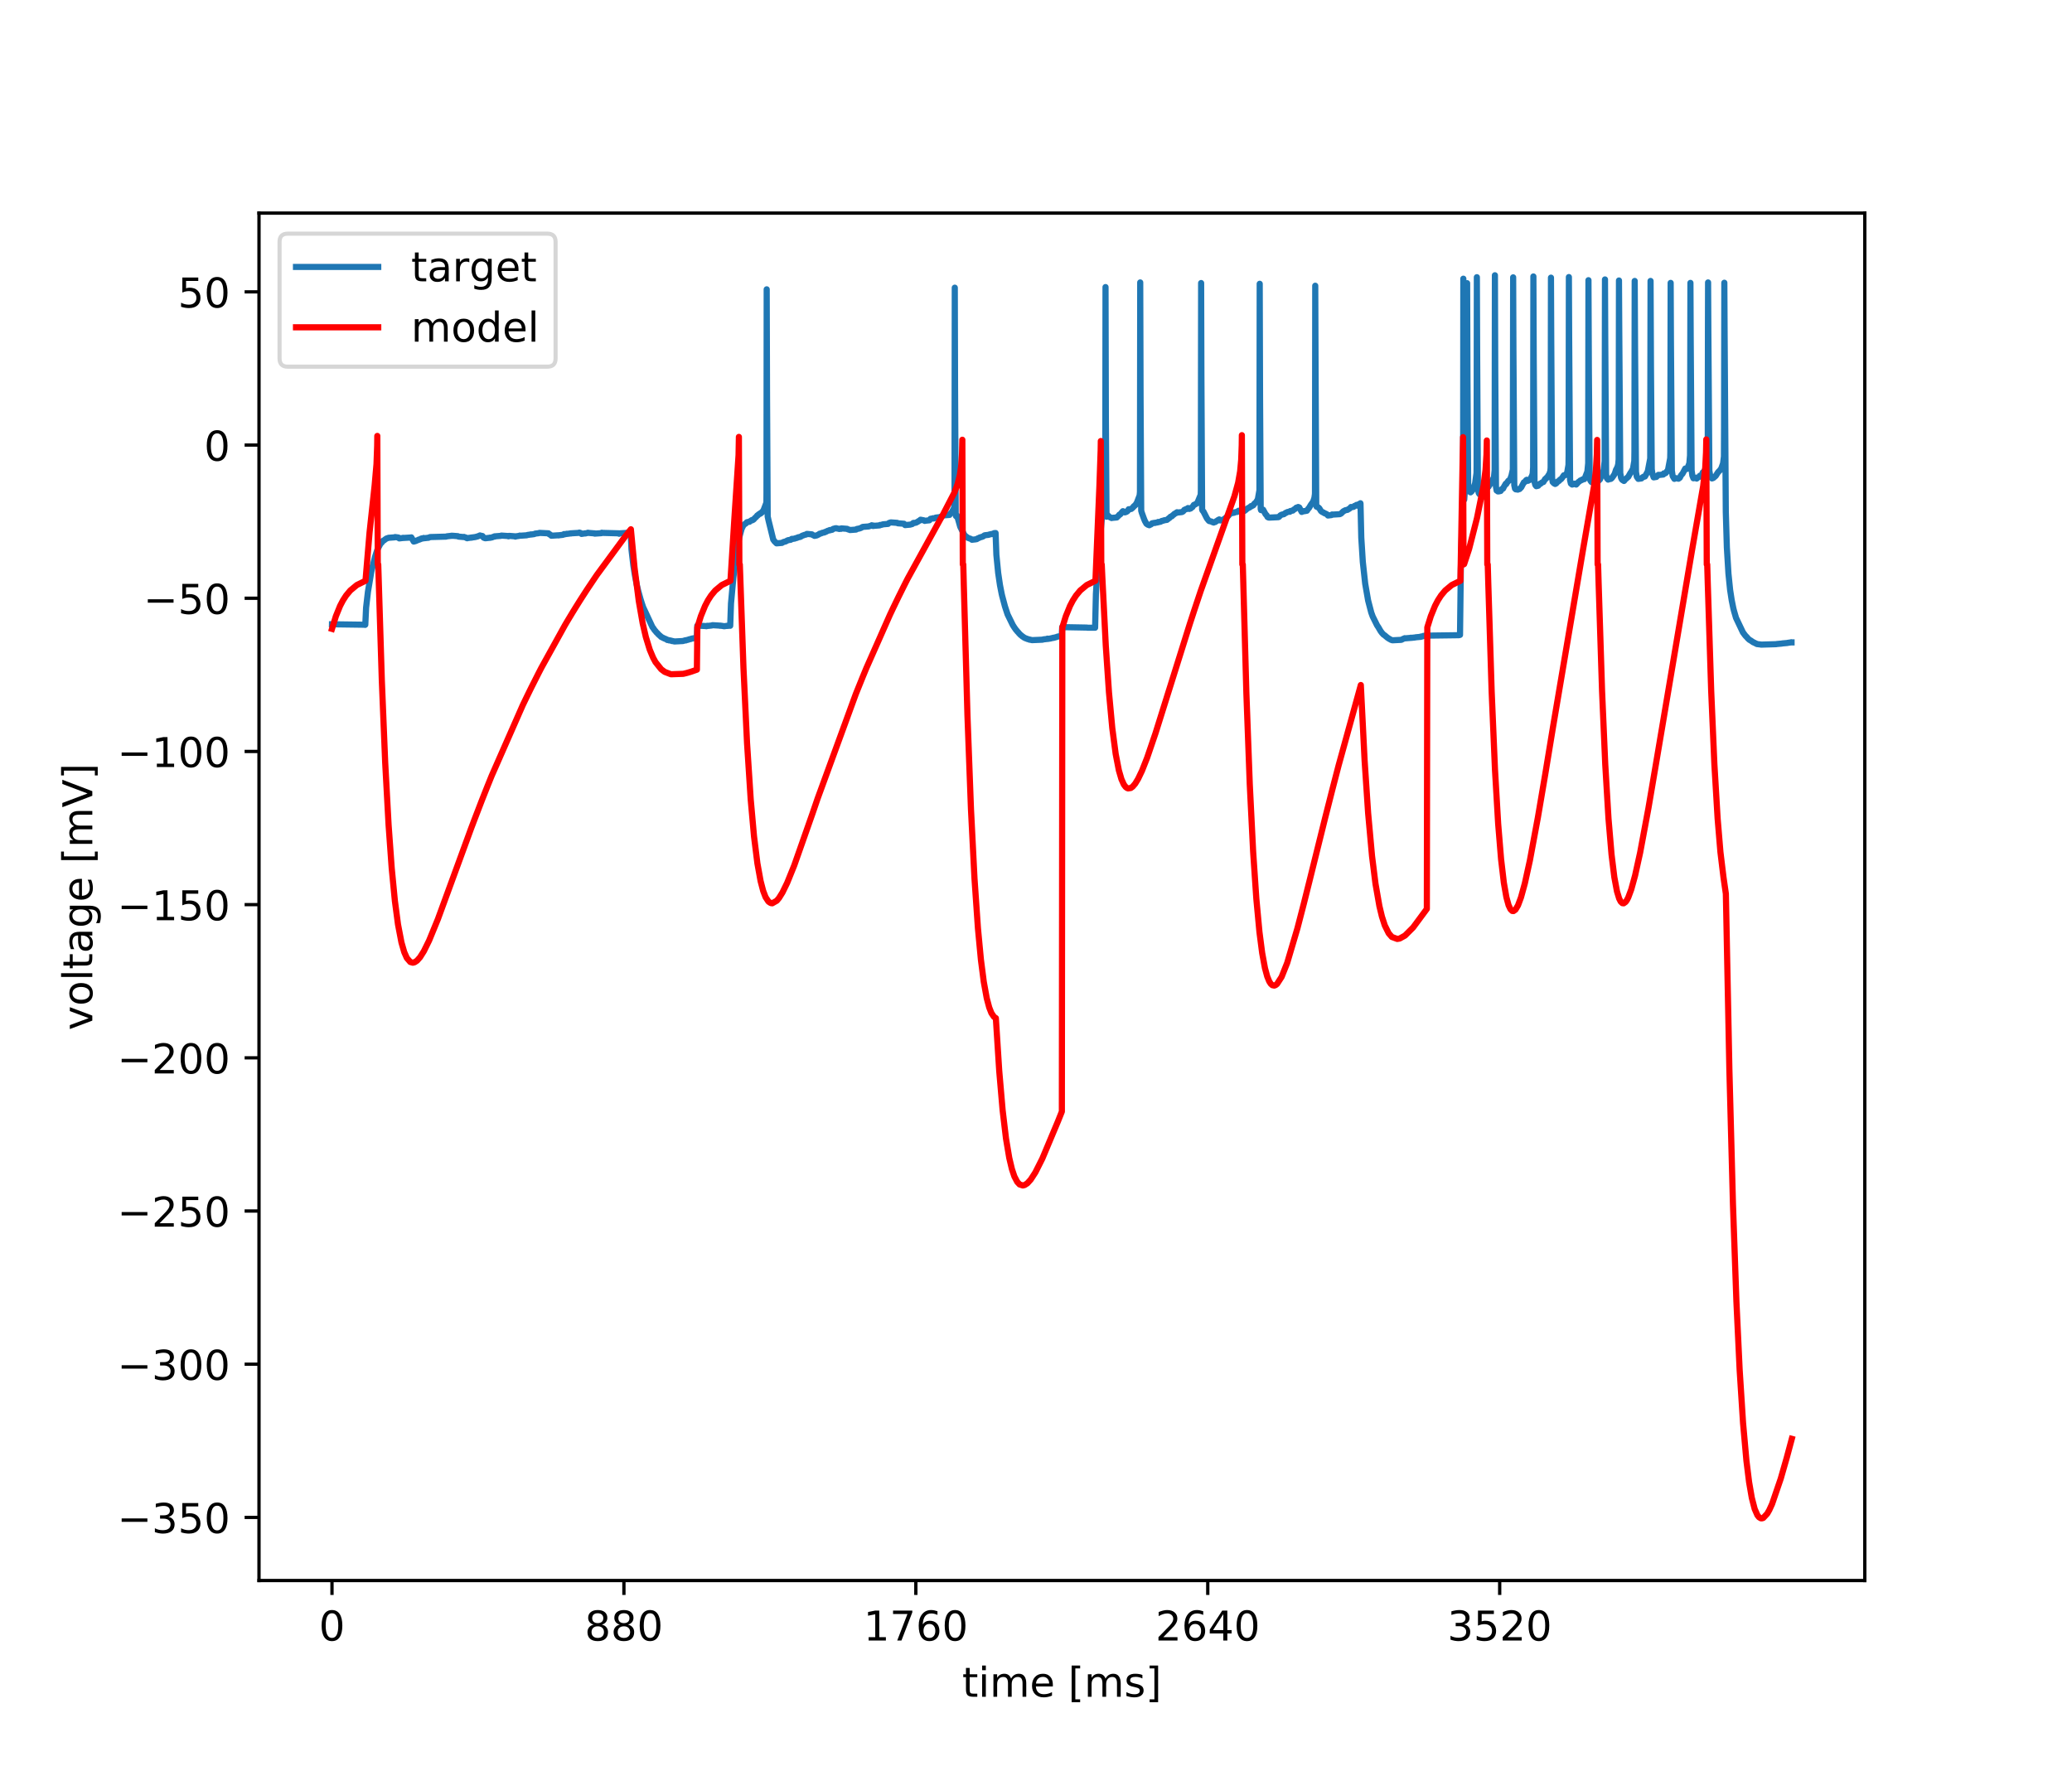 <?xml version="1.0" encoding="utf-8" standalone="no"?>
<!DOCTYPE svg PUBLIC "-//W3C//DTD SVG 1.1//EN"
  "http://www.w3.org/Graphics/SVG/1.1/DTD/svg11.dtd">
<!-- Created with matplotlib (https://matplotlib.org/) -->
<svg height="432pt" version="1.1" viewBox="0 0 504 432" width="504pt" xmlns="http://www.w3.org/2000/svg" xmlns:xlink="http://www.w3.org/1999/xlink">
 <defs>
  <style type="text/css">
*{stroke-linecap:butt;stroke-linejoin:round;}
  </style>
 </defs>
 <g id="figure_1">
  <g id="patch_1">
   <path d="M 0 432 
L 504 432 
L 504 0 
L 0 0 
z
" style="fill:#ffffff;"/>
  </g>
  <g id="axes_1">
   <g id="patch_2">
    <path d="M 63 384.48 
L 453.6 384.48 
L 453.6 51.84 
L 63 51.84 
z
" style="fill:#ffffff;"/>
   </g>
   <g id="matplotlib.axis_1">
    <g id="xtick_1">
     <g id="line2d_1">
      <defs>
       <path d="M 0 0 
L 0 3.5 
" id="m16ebc36a19" style="stroke:#000000;stroke-width:0.8;"/>
      </defs>
      <g>
       <use style="stroke:#000000;stroke-width:0.8;" x="80.755" xlink:href="#m16ebc36a19" y="384.48"/>
      </g>
     </g>
     <g id="text_1">
      <!-- 0 -->
      <defs>
       <path d="M 31.781 66.406 
Q 24.172 66.406 20.328 58.906 
Q 16.5 51.422 16.5 36.375 
Q 16.5 21.391 20.328 13.891 
Q 24.172 6.391 31.781 6.391 
Q 39.453 6.391 43.281 13.891 
Q 47.125 21.391 47.125 36.375 
Q 47.125 51.422 43.281 58.906 
Q 39.453 66.406 31.781 66.406 
z
M 31.781 74.219 
Q 44.047 74.219 50.516 64.516 
Q 56.984 54.828 56.984 36.375 
Q 56.984 17.969 50.516 8.266 
Q 44.047 -1.422 31.781 -1.422 
Q 19.531 -1.422 13.062 8.266 
Q 6.594 17.969 6.594 36.375 
Q 6.594 54.828 13.062 64.516 
Q 19.531 74.219 31.781 74.219 
z
" id="DejaVuSans-48"/>
      </defs>
      <g transform="translate(77.573 399.078)scale(0.1 -0.1)">
       <use xlink:href="#DejaVuSans-48"/>
      </g>
     </g>
    </g>
    <g id="xtick_2">
     <g id="line2d_2">
      <g>
       <use style="stroke:#000000;stroke-width:0.8;" x="151.763" xlink:href="#m16ebc36a19" y="384.48"/>
      </g>
     </g>
     <g id="text_2">
      <!-- 880 -->
      <defs>
       <path d="M 31.781 34.625 
Q 24.75 34.625 20.719 30.859 
Q 16.703 27.094 16.703 20.516 
Q 16.703 13.922 20.719 10.156 
Q 24.75 6.391 31.781 6.391 
Q 38.812 6.391 42.859 10.172 
Q 46.922 13.969 46.922 20.516 
Q 46.922 27.094 42.891 30.859 
Q 38.875 34.625 31.781 34.625 
z
M 21.922 38.812 
Q 15.578 40.375 12.031 44.719 
Q 8.5 49.078 8.5 55.328 
Q 8.5 64.062 14.719 69.141 
Q 20.953 74.219 31.781 74.219 
Q 42.672 74.219 48.875 69.141 
Q 55.078 64.062 55.078 55.328 
Q 55.078 49.078 51.531 44.719 
Q 48 40.375 41.703 38.812 
Q 48.828 37.156 52.797 32.312 
Q 56.781 27.484 56.781 20.516 
Q 56.781 9.906 50.312 4.234 
Q 43.844 -1.422 31.781 -1.422 
Q 19.734 -1.422 13.25 4.234 
Q 6.781 9.906 6.781 20.516 
Q 6.781 27.484 10.781 32.312 
Q 14.797 37.156 21.922 38.812 
z
M 18.312 54.391 
Q 18.312 48.734 21.844 45.562 
Q 25.391 42.391 31.781 42.391 
Q 38.141 42.391 41.719 45.562 
Q 45.312 48.734 45.312 54.391 
Q 45.312 60.062 41.719 63.234 
Q 38.141 66.406 31.781 66.406 
Q 25.391 66.406 21.844 63.234 
Q 18.312 60.062 18.312 54.391 
z
" id="DejaVuSans-56"/>
      </defs>
      <g transform="translate(142.219 399.078)scale(0.1 -0.1)">
       <use xlink:href="#DejaVuSans-56"/>
       <use x="63.623" xlink:href="#DejaVuSans-56"/>
       <use x="127.246" xlink:href="#DejaVuSans-48"/>
      </g>
     </g>
    </g>
    <g id="xtick_3">
     <g id="line2d_3">
      <g>
       <use style="stroke:#000000;stroke-width:0.8;" x="222.772" xlink:href="#m16ebc36a19" y="384.48"/>
      </g>
     </g>
     <g id="text_3">
      <!-- 1760 -->
      <defs>
       <path d="M 12.406 8.297 
L 28.516 8.297 
L 28.516 63.922 
L 10.984 60.406 
L 10.984 69.391 
L 28.422 72.906 
L 38.281 72.906 
L 38.281 8.297 
L 54.391 8.297 
L 54.391 0 
L 12.406 0 
z
" id="DejaVuSans-49"/>
       <path d="M 8.203 72.906 
L 55.078 72.906 
L 55.078 68.703 
L 28.609 0 
L 18.312 0 
L 43.219 64.594 
L 8.203 64.594 
z
" id="DejaVuSans-55"/>
       <path d="M 33.016 40.375 
Q 26.375 40.375 22.484 35.828 
Q 18.609 31.297 18.609 23.391 
Q 18.609 15.531 22.484 10.953 
Q 26.375 6.391 33.016 6.391 
Q 39.656 6.391 43.531 10.953 
Q 47.406 15.531 47.406 23.391 
Q 47.406 31.297 43.531 35.828 
Q 39.656 40.375 33.016 40.375 
z
M 52.594 71.297 
L 52.594 62.312 
Q 48.875 64.062 45.094 64.984 
Q 41.312 65.922 37.594 65.922 
Q 27.828 65.922 22.672 59.328 
Q 17.531 52.734 16.797 39.406 
Q 19.672 43.656 24.016 45.922 
Q 28.375 48.188 33.594 48.188 
Q 44.578 48.188 50.953 41.516 
Q 57.328 34.859 57.328 23.391 
Q 57.328 12.156 50.688 5.359 
Q 44.047 -1.422 33.016 -1.422 
Q 20.359 -1.422 13.672 8.266 
Q 6.984 17.969 6.984 36.375 
Q 6.984 53.656 15.188 63.938 
Q 23.391 74.219 37.203 74.219 
Q 40.922 74.219 44.703 73.484 
Q 48.484 72.75 52.594 71.297 
z
" id="DejaVuSans-54"/>
      </defs>
      <g transform="translate(210.047 399.078)scale(0.1 -0.1)">
       <use xlink:href="#DejaVuSans-49"/>
       <use x="63.623" xlink:href="#DejaVuSans-55"/>
       <use x="127.246" xlink:href="#DejaVuSans-54"/>
       <use x="190.869" xlink:href="#DejaVuSans-48"/>
      </g>
     </g>
    </g>
    <g id="xtick_4">
     <g id="line2d_4">
      <g>
       <use style="stroke:#000000;stroke-width:0.8;" x="293.78" xlink:href="#m16ebc36a19" y="384.48"/>
      </g>
     </g>
     <g id="text_4">
      <!-- 2640 -->
      <defs>
       <path d="M 19.188 8.297 
L 53.609 8.297 
L 53.609 0 
L 7.328 0 
L 7.328 8.297 
Q 12.938 14.109 22.625 23.891 
Q 32.328 33.688 34.812 36.531 
Q 39.547 41.844 41.422 45.531 
Q 43.312 49.219 43.312 52.781 
Q 43.312 58.594 39.234 62.25 
Q 35.156 65.922 28.609 65.922 
Q 23.969 65.922 18.812 64.312 
Q 13.672 62.703 7.812 59.422 
L 7.812 69.391 
Q 13.766 71.781 18.938 73 
Q 24.125 74.219 28.422 74.219 
Q 39.75 74.219 46.484 68.547 
Q 53.219 62.891 53.219 53.422 
Q 53.219 48.922 51.531 44.891 
Q 49.859 40.875 45.406 35.406 
Q 44.188 33.984 37.641 27.219 
Q 31.109 20.453 19.188 8.297 
z
" id="DejaVuSans-50"/>
       <path d="M 37.797 64.312 
L 12.891 25.391 
L 37.797 25.391 
z
M 35.203 72.906 
L 47.609 72.906 
L 47.609 25.391 
L 58.016 25.391 
L 58.016 17.188 
L 47.609 17.188 
L 47.609 0 
L 37.797 0 
L 37.797 17.188 
L 4.891 17.188 
L 4.891 26.703 
z
" id="DejaVuSans-52"/>
      </defs>
      <g transform="translate(281.055 399.078)scale(0.1 -0.1)">
       <use xlink:href="#DejaVuSans-50"/>
       <use x="63.623" xlink:href="#DejaVuSans-54"/>
       <use x="127.246" xlink:href="#DejaVuSans-52"/>
       <use x="190.869" xlink:href="#DejaVuSans-48"/>
      </g>
     </g>
    </g>
    <g id="xtick_5">
     <g id="line2d_5">
      <g>
       <use style="stroke:#000000;stroke-width:0.8;" x="364.789" xlink:href="#m16ebc36a19" y="384.48"/>
      </g>
     </g>
     <g id="text_5">
      <!-- 3520 -->
      <defs>
       <path d="M 40.578 39.312 
Q 47.656 37.797 51.625 33 
Q 55.609 28.219 55.609 21.188 
Q 55.609 10.406 48.188 4.484 
Q 40.766 -1.422 27.094 -1.422 
Q 22.516 -1.422 17.656 -0.516 
Q 12.797 0.391 7.625 2.203 
L 7.625 11.719 
Q 11.719 9.328 16.594 8.109 
Q 21.484 6.891 26.812 6.891 
Q 36.078 6.891 40.938 10.547 
Q 45.797 14.203 45.797 21.188 
Q 45.797 27.641 41.281 31.266 
Q 36.766 34.906 28.719 34.906 
L 20.219 34.906 
L 20.219 43.016 
L 29.109 43.016 
Q 36.375 43.016 40.234 45.922 
Q 44.094 48.828 44.094 54.297 
Q 44.094 59.906 40.109 62.906 
Q 36.141 65.922 28.719 65.922 
Q 24.656 65.922 20.016 65.031 
Q 15.375 64.156 9.812 62.312 
L 9.812 71.094 
Q 15.438 72.656 20.344 73.438 
Q 25.25 74.219 29.594 74.219 
Q 40.828 74.219 47.359 69.109 
Q 53.906 64.016 53.906 55.328 
Q 53.906 49.266 50.438 45.094 
Q 46.969 40.922 40.578 39.312 
z
" id="DejaVuSans-51"/>
       <path d="M 10.797 72.906 
L 49.516 72.906 
L 49.516 64.594 
L 19.828 64.594 
L 19.828 46.734 
Q 21.969 47.469 24.109 47.828 
Q 26.266 48.188 28.422 48.188 
Q 40.625 48.188 47.75 41.5 
Q 54.891 34.812 54.891 23.391 
Q 54.891 11.625 47.562 5.094 
Q 40.234 -1.422 26.906 -1.422 
Q 22.312 -1.422 17.547 -0.641 
Q 12.797 0.141 7.719 1.703 
L 7.719 11.625 
Q 12.109 9.234 16.797 8.062 
Q 21.484 6.891 26.703 6.891 
Q 35.156 6.891 40.078 11.328 
Q 45.016 15.766 45.016 23.391 
Q 45.016 31 40.078 35.438 
Q 35.156 39.891 26.703 39.891 
Q 22.75 39.891 18.812 39.016 
Q 14.891 38.141 10.797 36.281 
z
" id="DejaVuSans-53"/>
      </defs>
      <g transform="translate(352.064 399.078)scale(0.1 -0.1)">
       <use xlink:href="#DejaVuSans-51"/>
       <use x="63.623" xlink:href="#DejaVuSans-53"/>
       <use x="127.246" xlink:href="#DejaVuSans-50"/>
       <use x="190.869" xlink:href="#DejaVuSans-48"/>
      </g>
     </g>
    </g>
    <g id="text_6">
     <!-- time [ms] -->
     <defs>
      <path d="M 18.312 70.219 
L 18.312 54.688 
L 36.812 54.688 
L 36.812 47.703 
L 18.312 47.703 
L 18.312 18.016 
Q 18.312 11.328 20.141 9.422 
Q 21.969 7.516 27.594 7.516 
L 36.812 7.516 
L 36.812 0 
L 27.594 0 
Q 17.188 0 13.234 3.875 
Q 9.281 7.766 9.281 18.016 
L 9.281 47.703 
L 2.688 47.703 
L 2.688 54.688 
L 9.281 54.688 
L 9.281 70.219 
z
" id="DejaVuSans-116"/>
      <path d="M 9.422 54.688 
L 18.406 54.688 
L 18.406 0 
L 9.422 0 
z
M 9.422 75.984 
L 18.406 75.984 
L 18.406 64.594 
L 9.422 64.594 
z
" id="DejaVuSans-105"/>
      <path d="M 52 44.188 
Q 55.375 50.25 60.062 53.125 
Q 64.75 56 71.094 56 
Q 79.641 56 84.281 50.016 
Q 88.922 44.047 88.922 33.016 
L 88.922 0 
L 79.891 0 
L 79.891 32.719 
Q 79.891 40.578 77.094 44.375 
Q 74.312 48.188 68.609 48.188 
Q 61.625 48.188 57.562 43.547 
Q 53.516 38.922 53.516 30.906 
L 53.516 0 
L 44.484 0 
L 44.484 32.719 
Q 44.484 40.625 41.703 44.406 
Q 38.922 48.188 33.109 48.188 
Q 26.219 48.188 22.156 43.531 
Q 18.109 38.875 18.109 30.906 
L 18.109 0 
L 9.078 0 
L 9.078 54.688 
L 18.109 54.688 
L 18.109 46.188 
Q 21.188 51.219 25.484 53.609 
Q 29.781 56 35.688 56 
Q 41.656 56 45.828 52.969 
Q 50 49.953 52 44.188 
z
" id="DejaVuSans-109"/>
      <path d="M 56.203 29.594 
L 56.203 25.203 
L 14.891 25.203 
Q 15.484 15.922 20.484 11.062 
Q 25.484 6.203 34.422 6.203 
Q 39.594 6.203 44.453 7.469 
Q 49.312 8.734 54.109 11.281 
L 54.109 2.781 
Q 49.266 0.734 44.188 -0.344 
Q 39.109 -1.422 33.891 -1.422 
Q 20.797 -1.422 13.156 6.188 
Q 5.516 13.812 5.516 26.812 
Q 5.516 40.234 12.766 48.109 
Q 20.016 56 32.328 56 
Q 43.359 56 49.781 48.891 
Q 56.203 41.797 56.203 29.594 
z
M 47.219 32.234 
Q 47.125 39.594 43.094 43.984 
Q 39.062 48.391 32.422 48.391 
Q 24.906 48.391 20.391 44.141 
Q 15.875 39.891 15.188 32.172 
z
" id="DejaVuSans-101"/>
      <path id="DejaVuSans-32"/>
      <path d="M 8.594 75.984 
L 29.297 75.984 
L 29.297 69 
L 17.578 69 
L 17.578 -6.203 
L 29.297 -6.203 
L 29.297 -13.188 
L 8.594 -13.188 
z
" id="DejaVuSans-91"/>
      <path d="M 44.281 53.078 
L 44.281 44.578 
Q 40.484 46.531 36.375 47.5 
Q 32.281 48.484 27.875 48.484 
Q 21.188 48.484 17.844 46.438 
Q 14.5 44.391 14.5 40.281 
Q 14.5 37.156 16.891 35.375 
Q 19.281 33.594 26.516 31.984 
L 29.594 31.297 
Q 39.156 29.25 43.188 25.516 
Q 47.219 21.781 47.219 15.094 
Q 47.219 7.469 41.188 3.016 
Q 35.156 -1.422 24.609 -1.422 
Q 20.219 -1.422 15.453 -0.562 
Q 10.688 0.297 5.422 2 
L 5.422 11.281 
Q 10.406 8.688 15.234 7.391 
Q 20.062 6.109 24.812 6.109 
Q 31.156 6.109 34.562 8.281 
Q 37.984 10.453 37.984 14.406 
Q 37.984 18.062 35.516 20.016 
Q 33.062 21.969 24.703 23.781 
L 21.578 24.516 
Q 13.234 26.266 9.516 29.906 
Q 5.812 33.547 5.812 39.891 
Q 5.812 47.609 11.281 51.797 
Q 16.75 56 26.812 56 
Q 31.781 56 36.172 55.266 
Q 40.578 54.547 44.281 53.078 
z
" id="DejaVuSans-115"/>
      <path d="M 30.422 75.984 
L 30.422 -13.188 
L 9.719 -13.188 
L 9.719 -6.203 
L 21.391 -6.203 
L 21.391 69 
L 9.719 69 
L 9.719 75.984 
z
" id="DejaVuSans-93"/>
     </defs>
     <g transform="translate(234.038 412.757)scale(0.1 -0.1)">
      <use xlink:href="#DejaVuSans-116"/>
      <use x="39.209" xlink:href="#DejaVuSans-105"/>
      <use x="66.992" xlink:href="#DejaVuSans-109"/>
      <use x="164.404" xlink:href="#DejaVuSans-101"/>
      <use x="225.928" xlink:href="#DejaVuSans-32"/>
      <use x="257.715" xlink:href="#DejaVuSans-91"/>
      <use x="296.729" xlink:href="#DejaVuSans-109"/>
      <use x="394.141" xlink:href="#DejaVuSans-115"/>
      <use x="446.24" xlink:href="#DejaVuSans-93"/>
     </g>
    </g>
   </g>
   <g id="matplotlib.axis_2">
    <g id="ytick_1">
     <g id="line2d_6">
      <defs>
       <path d="M 0 0 
L -3.5 0 
" id="m747e7d8a6e" style="stroke:#000000;stroke-width:0.8;"/>
      </defs>
      <g>
       <use style="stroke:#000000;stroke-width:0.8;" x="63" xlink:href="#m747e7d8a6e" y="369.122"/>
      </g>
     </g>
     <g id="text_7">
      <!-- −350 -->
      <defs>
       <path d="M 10.594 35.5 
L 73.188 35.5 
L 73.188 27.203 
L 10.594 27.203 
z
" id="DejaVuSans-8722"/>
      </defs>
      <g transform="translate(28.533 372.921)scale(0.1 -0.1)">
       <use xlink:href="#DejaVuSans-8722"/>
       <use x="83.789" xlink:href="#DejaVuSans-51"/>
       <use x="147.412" xlink:href="#DejaVuSans-53"/>
       <use x="211.035" xlink:href="#DejaVuSans-48"/>
      </g>
     </g>
    </g>
    <g id="ytick_2">
     <g id="line2d_7">
      <g>
       <use style="stroke:#000000;stroke-width:0.8;" x="63" xlink:href="#m747e7d8a6e" y="331.856"/>
      </g>
     </g>
     <g id="text_8">
      <!-- −300 -->
      <g transform="translate(28.533 335.655)scale(0.1 -0.1)">
       <use xlink:href="#DejaVuSans-8722"/>
       <use x="83.789" xlink:href="#DejaVuSans-51"/>
       <use x="147.412" xlink:href="#DejaVuSans-48"/>
       <use x="211.035" xlink:href="#DejaVuSans-48"/>
      </g>
     </g>
    </g>
    <g id="ytick_3">
     <g id="line2d_8">
      <g>
       <use style="stroke:#000000;stroke-width:0.8;" x="63" xlink:href="#m747e7d8a6e" y="294.591"/>
      </g>
     </g>
     <g id="text_9">
      <!-- −250 -->
      <g transform="translate(28.533 298.39)scale(0.1 -0.1)">
       <use xlink:href="#DejaVuSans-8722"/>
       <use x="83.789" xlink:href="#DejaVuSans-50"/>
       <use x="147.412" xlink:href="#DejaVuSans-53"/>
       <use x="211.035" xlink:href="#DejaVuSans-48"/>
      </g>
     </g>
    </g>
    <g id="ytick_4">
     <g id="line2d_9">
      <g>
       <use style="stroke:#000000;stroke-width:0.8;" x="63" xlink:href="#m747e7d8a6e" y="257.326"/>
      </g>
     </g>
     <g id="text_10">
      <!-- −200 -->
      <g transform="translate(28.533 261.125)scale(0.1 -0.1)">
       <use xlink:href="#DejaVuSans-8722"/>
       <use x="83.789" xlink:href="#DejaVuSans-50"/>
       <use x="147.412" xlink:href="#DejaVuSans-48"/>
       <use x="211.035" xlink:href="#DejaVuSans-48"/>
      </g>
     </g>
    </g>
    <g id="ytick_5">
     <g id="line2d_10">
      <g>
       <use style="stroke:#000000;stroke-width:0.8;" x="63" xlink:href="#m747e7d8a6e" y="220.06"/>
      </g>
     </g>
     <g id="text_11">
      <!-- −150 -->
      <g transform="translate(28.533 223.86)scale(0.1 -0.1)">
       <use xlink:href="#DejaVuSans-8722"/>
       <use x="83.789" xlink:href="#DejaVuSans-49"/>
       <use x="147.412" xlink:href="#DejaVuSans-53"/>
       <use x="211.035" xlink:href="#DejaVuSans-48"/>
      </g>
     </g>
    </g>
    <g id="ytick_6">
     <g id="line2d_11">
      <g>
       <use style="stroke:#000000;stroke-width:0.8;" x="63" xlink:href="#m747e7d8a6e" y="182.795"/>
      </g>
     </g>
     <g id="text_12">
      <!-- −100 -->
      <g transform="translate(28.533 186.594)scale(0.1 -0.1)">
       <use xlink:href="#DejaVuSans-8722"/>
       <use x="83.789" xlink:href="#DejaVuSans-49"/>
       <use x="147.412" xlink:href="#DejaVuSans-48"/>
       <use x="211.035" xlink:href="#DejaVuSans-48"/>
      </g>
     </g>
    </g>
    <g id="ytick_7">
     <g id="line2d_12">
      <g>
       <use style="stroke:#000000;stroke-width:0.8;" x="63" xlink:href="#m747e7d8a6e" y="145.53"/>
      </g>
     </g>
     <g id="text_13">
      <!-- −50 -->
      <g transform="translate(34.895 149.329)scale(0.1 -0.1)">
       <use xlink:href="#DejaVuSans-8722"/>
       <use x="83.789" xlink:href="#DejaVuSans-53"/>
       <use x="147.412" xlink:href="#DejaVuSans-48"/>
      </g>
     </g>
    </g>
    <g id="ytick_8">
     <g id="line2d_13">
      <g>
       <use style="stroke:#000000;stroke-width:0.8;" x="63" xlink:href="#m747e7d8a6e" y="108.265"/>
      </g>
     </g>
     <g id="text_14">
      <!-- 0 -->
      <g transform="translate(49.638 112.064)scale(0.1 -0.1)">
       <use xlink:href="#DejaVuSans-48"/>
      </g>
     </g>
    </g>
    <g id="ytick_9">
     <g id="line2d_14">
      <g>
       <use style="stroke:#000000;stroke-width:0.8;" x="63" xlink:href="#m747e7d8a6e" y="70.999"/>
      </g>
     </g>
     <g id="text_15">
      <!-- 50 -->
      <g transform="translate(43.275 74.799)scale(0.1 -0.1)">
       <use xlink:href="#DejaVuSans-53"/>
       <use x="63.623" xlink:href="#DejaVuSans-48"/>
      </g>
     </g>
    </g>
    <g id="text_16">
     <!-- voltage [mV] -->
     <defs>
      <path d="M 2.984 54.688 
L 12.5 54.688 
L 29.594 8.797 
L 46.688 54.688 
L 56.203 54.688 
L 35.688 0 
L 23.484 0 
z
" id="DejaVuSans-118"/>
      <path d="M 30.609 48.391 
Q 23.391 48.391 19.188 42.75 
Q 14.984 37.109 14.984 27.297 
Q 14.984 17.484 19.156 11.844 
Q 23.344 6.203 30.609 6.203 
Q 37.797 6.203 41.984 11.859 
Q 46.188 17.531 46.188 27.297 
Q 46.188 37.016 41.984 42.703 
Q 37.797 48.391 30.609 48.391 
z
M 30.609 56 
Q 42.328 56 49.016 48.375 
Q 55.719 40.766 55.719 27.297 
Q 55.719 13.875 49.016 6.219 
Q 42.328 -1.422 30.609 -1.422 
Q 18.844 -1.422 12.172 6.219 
Q 5.516 13.875 5.516 27.297 
Q 5.516 40.766 12.172 48.375 
Q 18.844 56 30.609 56 
z
" id="DejaVuSans-111"/>
      <path d="M 9.422 75.984 
L 18.406 75.984 
L 18.406 0 
L 9.422 0 
z
" id="DejaVuSans-108"/>
      <path d="M 34.281 27.484 
Q 23.391 27.484 19.188 25 
Q 14.984 22.516 14.984 16.5 
Q 14.984 11.719 18.141 8.906 
Q 21.297 6.109 26.703 6.109 
Q 34.188 6.109 38.703 11.406 
Q 43.219 16.703 43.219 25.484 
L 43.219 27.484 
z
M 52.203 31.203 
L 52.203 0 
L 43.219 0 
L 43.219 8.297 
Q 40.141 3.328 35.547 0.953 
Q 30.953 -1.422 24.312 -1.422 
Q 15.922 -1.422 10.953 3.297 
Q 6 8.016 6 15.922 
Q 6 25.141 12.172 29.828 
Q 18.359 34.516 30.609 34.516 
L 43.219 34.516 
L 43.219 35.406 
Q 43.219 41.609 39.141 45 
Q 35.062 48.391 27.688 48.391 
Q 23 48.391 18.547 47.266 
Q 14.109 46.141 10.016 43.891 
L 10.016 52.203 
Q 14.938 54.109 19.578 55.047 
Q 24.219 56 28.609 56 
Q 40.484 56 46.344 49.844 
Q 52.203 43.703 52.203 31.203 
z
" id="DejaVuSans-97"/>
      <path d="M 45.406 27.984 
Q 45.406 37.75 41.375 43.109 
Q 37.359 48.484 30.078 48.484 
Q 22.859 48.484 18.828 43.109 
Q 14.797 37.75 14.797 27.984 
Q 14.797 18.266 18.828 12.891 
Q 22.859 7.516 30.078 7.516 
Q 37.359 7.516 41.375 12.891 
Q 45.406 18.266 45.406 27.984 
z
M 54.391 6.781 
Q 54.391 -7.172 48.188 -13.984 
Q 42 -20.797 29.203 -20.797 
Q 24.469 -20.797 20.266 -20.094 
Q 16.062 -19.391 12.109 -17.922 
L 12.109 -9.188 
Q 16.062 -11.328 19.922 -12.344 
Q 23.781 -13.375 27.781 -13.375 
Q 36.625 -13.375 41.016 -8.766 
Q 45.406 -4.156 45.406 5.172 
L 45.406 9.625 
Q 42.625 4.781 38.281 2.391 
Q 33.938 0 27.875 0 
Q 17.828 0 11.672 7.656 
Q 5.516 15.328 5.516 27.984 
Q 5.516 40.672 11.672 48.328 
Q 17.828 56 27.875 56 
Q 33.938 56 38.281 53.609 
Q 42.625 51.219 45.406 46.391 
L 45.406 54.688 
L 54.391 54.688 
z
" id="DejaVuSans-103"/>
      <path d="M 28.609 0 
L 0.781 72.906 
L 11.078 72.906 
L 34.188 11.531 
L 57.328 72.906 
L 67.578 72.906 
L 39.797 0 
z
" id="DejaVuSans-86"/>
     </defs>
     <g transform="translate(22.453 250.624)rotate(-90)scale(0.1 -0.1)">
      <use xlink:href="#DejaVuSans-118"/>
      <use x="59.18" xlink:href="#DejaVuSans-111"/>
      <use x="120.361" xlink:href="#DejaVuSans-108"/>
      <use x="148.145" xlink:href="#DejaVuSans-116"/>
      <use x="187.354" xlink:href="#DejaVuSans-97"/>
      <use x="248.633" xlink:href="#DejaVuSans-103"/>
      <use x="312.109" xlink:href="#DejaVuSans-101"/>
      <use x="373.633" xlink:href="#DejaVuSans-32"/>
      <use x="405.42" xlink:href="#DejaVuSans-91"/>
      <use x="444.434" xlink:href="#DejaVuSans-109"/>
      <use x="541.846" xlink:href="#DejaVuSans-86"/>
      <use x="610.254" xlink:href="#DejaVuSans-93"/>
     </g>
    </g>
   </g>
   <g id="line2d_15">
    <path clip-path="url(#pab11fa2c25)" d="M 80.755 151.862 
L 88.695 151.971 
L 88.808 152.008 
L 88.856 151.971 
L 89.05 147.823 
L 89.502 143.929 
L 90.357 138.87 
L 91.228 135.449 
L 91.519 134.54 
L 91.842 133.593 
L 92.503 132.356 
L 92.584 132.247 
L 92.794 132.029 
L 92.891 131.919 
L 93.165 131.556 
L 93.423 131.446 
L 93.617 131.264 
L 93.794 131.155 
L 93.972 131.01 
L 94.327 130.9 
L 94.472 130.828 
L 95.957 130.719 
L 96.102 130.646 
L 96.909 130.755 
L 97.119 130.973 
L 98.023 130.864 
L 98.055 130.828 
L 98.135 130.864 
L 99.959 130.755 
L 100.056 130.719 
L 100.072 130.755 
L 100.137 130.864 
L 100.637 131.737 
L 101.04 131.628 
L 101.169 131.592 
L 101.363 131.483 
L 101.492 131.446 
L 101.734 131.337 
L 101.847 131.264 
L 101.863 131.301 
L 102.186 131.192 
L 102.331 131.082 
L 102.348 131.119 
L 102.38 131.046 
L 102.428 131.082 
L 102.59 130.973 
L 102.719 131.01 
L 103.042 130.9 
L 103.058 130.864 
L 103.122 130.937 
L 103.138 130.937 
L 104.091 130.828 
L 104.187 130.791 
L 104.203 130.828 
L 104.446 130.719 
L 104.591 130.646 
L 108.545 130.537 
L 108.69 130.464 
L 109.707 130.355 
L 109.82 130.318 
L 109.916 130.355 
L 109.933 130.318 
L 111.369 130.427 
L 111.53 130.537 
L 112.821 130.646 
L 112.87 130.609 
L 112.934 130.646 
L 113.305 130.755 
L 113.451 130.864 
L 113.564 130.864 
L 113.644 130.937 
L 113.693 130.9 
L 114.532 130.791 
L 114.645 130.755 
L 114.726 130.791 
L 114.758 130.755 
L 115.581 130.646 
L 115.71 130.609 
L 116.162 130.5 
L 116.307 130.427 
L 116.646 130.318 
L 116.743 130.245 
L 116.775 130.282 
L 117.356 130.391 
L 117.647 130.791 
L 117.921 130.9 
L 118.05 130.937 
L 119.051 130.828 
L 119.131 130.791 
L 119.164 130.828 
L 119.712 130.719 
L 119.858 130.646 
L 120.18 130.537 
L 120.31 130.464 
L 120.342 130.537 
L 120.422 130.464 
L 121.81 130.355 
L 121.956 130.282 
L 123.553 130.391 
L 123.682 130.464 
L 123.844 130.355 
L 125.28 130.464 
L 125.361 130.537 
L 125.393 130.5 
L 125.522 130.464 
L 126.297 130.355 
L 126.426 130.282 
L 126.555 130.318 
L 128.153 130.209 
L 128.298 130.136 
L 129.089 130.027 
L 129.137 129.991 
L 129.202 130.027 
L 129.992 129.918 
L 130.154 129.809 
L 131.074 129.7 
L 131.219 129.627 
L 133.414 129.736 
L 133.559 129.918 
L 133.591 129.882 
L 133.64 129.991 
L 133.656 129.954 
L 133.882 130.063 
L 134.108 130.318 
L 135.818 130.209 
L 135.867 130.245 
L 135.931 130.209 
L 136.916 130.1 
L 137.077 129.991 
L 137.093 130.027 
L 137.174 129.954 
L 137.206 129.918 
L 137.239 129.991 
L 137.271 129.991 
L 137.771 129.882 
L 137.836 129.845 
L 137.884 129.882 
L 138.707 129.772 
L 138.836 129.736 
L 138.901 129.772 
L 138.949 129.736 
L 140.773 129.627 
L 140.918 129.554 
L 141.241 129.663 
L 141.451 129.882 
L 142.145 129.772 
L 142.274 129.736 
L 142.387 129.772 
L 142.516 129.736 
L 142.968 129.627 
L 143.016 129.59 
L 143.081 129.627 
L 144.436 129.736 
L 144.565 129.772 
L 144.63 129.736 
L 144.662 129.809 
L 146.276 129.7 
L 146.389 129.59 
L 146.421 129.627 
L 150.537 129.736 
L 150.601 129.845 
L 150.666 129.809 
L 150.811 129.736 
L 152.538 129.627 
L 152.699 129.518 
L 153.409 129.518 
L 153.603 133.666 
L 154.055 137.524 
L 154.426 139.889 
L 154.862 142.146 
L 154.991 142.691 
L 155.265 143.82 
L 155.814 145.785 
L 156.088 146.658 
L 156.427 147.677 
L 158.719 152.59 
L 158.832 152.699 
L 159.154 153.172 
L 159.219 153.281 
L 159.429 153.5 
L 159.509 153.609 
L 159.751 153.9 
L 159.897 154.009 
L 160.139 154.3 
L 160.268 154.41 
L 160.462 154.592 
L 160.607 154.701 
L 160.8 154.919 
L 160.817 154.883 
L 160.865 154.955 
L 160.897 154.955 
L 161.091 155.065 
L 161.236 155.137 
L 161.462 155.247 
L 161.607 155.319 
L 161.898 155.429 
L 162.043 155.501 
L 162.269 155.611 
L 162.317 155.683 
L 162.398 155.647 
L 162.705 155.756 
L 162.786 155.792 
L 162.818 155.756 
L 163.318 155.865 
L 163.431 155.938 
L 163.447 155.902 
L 163.931 156.011 
L 164.06 156.047 
L 166.094 155.938 
L 166.223 155.902 
L 166.594 155.792 
L 166.707 155.756 
L 166.82 155.792 
L 166.965 155.72 
L 167.433 155.611 
L 167.579 155.538 
L 168.079 155.429 
L 168.224 155.356 
L 168.821 155.247 
L 168.95 155.21 
L 169.305 155.101 
L 169.451 155.028 
L 169.499 155.028 
L 169.612 152.19 
L 171.791 152.299 
L 171.823 152.335 
L 171.904 152.299 
L 172.049 152.226 
L 172.178 152.262 
L 173.162 152.153 
L 173.308 152.081 
L 175.115 152.19 
L 175.147 152.226 
L 175.228 152.19 
L 175.954 152.299 
L 176.083 152.335 
L 176.196 152.335 
L 176.939 152.226 
L 177.019 152.262 
L 177.068 152.19 
L 177.617 152.226 
L 177.81 146.804 
L 178.391 140.435 
L 179.15 134.576 
L 179.828 130.719 
L 180.425 128.535 
L 180.505 128.426 
L 180.715 127.989 
L 180.989 127.625 
L 181.102 127.516 
L 181.248 127.443 
L 181.425 127.334 
L 181.667 127.043 
L 182.135 126.934 
L 182.248 126.897 
L 182.297 126.934 
L 182.345 126.861 
L 182.506 126.752 
L 182.652 126.679 
L 182.781 126.57 
L 182.91 126.497 
L 182.975 126.57 
L 183.039 126.533 
L 183.249 126.424 
L 183.443 126.242 
L 183.507 126.133 
L 183.717 125.915 
L 183.894 125.806 
L 184.185 125.405 
L 184.233 125.442 
L 184.298 125.405 
L 184.54 125.114 
L 184.847 125.005 
L 184.927 124.859 
L 184.992 124.932 
L 185.105 124.823 
L 185.25 124.641 
L 185.315 124.677 
L 185.347 124.641 
L 185.67 124.168 
L 185.75 124.059 
L 186.412 122.312 
L 186.428 122.094 
L 186.444 119.837 
L 186.493 70.381 
L 186.573 96.255 
L 186.735 125.66 
L 186.945 126.606 
L 188.09 131.264 
L 188.187 131.374 
L 188.349 131.628 
L 188.445 131.737 
L 188.623 131.883 
L 188.704 131.992 
L 188.897 132.174 
L 190.204 132.065 
L 190.366 131.956 
L 190.592 131.847 
L 190.721 131.81 
L 191.14 131.701 
L 191.302 131.592 
L 191.528 131.483 
L 191.673 131.41 
L 192.351 131.301 
L 192.545 131.119 
L 192.577 131.155 
L 192.625 131.082 
L 192.657 131.119 
L 193.335 131.01 
L 193.481 130.937 
L 193.916 130.828 
L 194.078 130.719 
L 194.642 130.609 
L 194.788 130.537 
L 194.965 130.427 
L 195.127 130.318 
L 195.466 130.209 
L 195.611 130.136 
L 196.095 130.027 
L 196.256 129.882 
L 196.353 129.918 
L 196.369 129.882 
L 197.499 129.991 
L 197.676 130.136 
L 197.951 130.245 
L 198.112 130.355 
L 198.693 130.245 
L 198.855 130.136 
L 199.145 130.027 
L 199.339 129.845 
L 199.791 129.736 
L 199.952 129.627 
L 200.533 129.518 
L 200.662 129.408 
L 200.678 129.445 
L 200.953 129.336 
L 201.114 129.226 
L 201.372 129.117 
L 201.501 129.081 
L 201.792 128.972 
L 201.84 128.935 
L 201.872 129.008 
L 201.905 128.972 
L 202.437 128.863 
L 202.615 128.681 
L 202.631 128.717 
L 202.696 128.644 
L 202.712 128.644 
L 203.115 128.535 
L 203.244 128.499 
L 203.357 128.535 
L 203.454 128.499 
L 203.47 128.535 
L 204.083 128.644 
L 204.148 128.681 
L 204.196 128.644 
L 204.325 128.608 
L 204.455 128.644 
L 204.584 128.608 
L 204.6 128.644 
L 204.664 128.535 
L 206.052 128.644 
L 206.214 128.753 
L 206.601 128.863 
L 206.746 128.935 
L 208.231 128.826 
L 208.408 128.681 
L 208.989 128.571 
L 209.119 128.535 
L 209.409 128.426 
L 209.554 128.353 
L 209.716 128.244 
L 209.861 128.171 
L 211.329 128.062 
L 211.475 127.989 
L 211.91 127.88 
L 212.04 127.771 
L 212.056 127.807 
L 212.298 127.916 
L 212.378 127.953 
L 212.411 127.916 
L 212.475 127.844 
L 212.524 127.916 
L 213.96 127.807 
L 214.073 127.698 
L 214.105 127.734 
L 214.589 127.625 
L 214.735 127.552 
L 216.026 127.443 
L 216.236 127.225 
L 216.558 127.116 
L 216.687 127.079 
L 218.237 127.189 
L 218.398 127.298 
L 219.899 127.407 
L 220.157 127.734 
L 221.368 127.625 
L 221.497 127.589 
L 221.9 127.48 
L 222.045 127.334 
L 222.142 127.225 
L 222.271 127.189 
L 222.4 127.225 
L 222.885 127.116 
L 223.046 127.007 
L 223.272 126.897 
L 223.449 126.752 
L 223.708 126.643 
L 223.917 126.424 
L 224.498 126.533 
L 224.611 126.533 
L 224.837 126.643 
L 224.934 126.715 
L 224.966 126.679 
L 226.064 126.57 
L 226.338 126.206 
L 226.951 126.097 
L 226.968 126.06 
L 227.048 126.133 
L 227.436 126.024 
L 227.597 125.915 
L 228.565 125.806 
L 228.71 125.733 
L 229.098 125.624 
L 229.259 125.514 
L 229.421 125.405 
L 229.517 125.333 
L 229.55 125.369 
L 230.954 125.26 
L 231.26 124.823 
L 231.438 124.714 
L 231.954 123.804 
L 231.97 123.84 
L 232.035 123.731 
L 232.164 122.931 
L 232.18 121.584 
L 232.245 69.981 
L 232.309 94.145 
L 232.471 125.26 
L 232.535 125.551 
L 232.6 125.478 
L 232.745 125.369 
L 233.052 126.315 
L 233.568 128.135 
L 234.569 130.136 
L 234.698 130.245 
L 234.908 130.464 
L 235.085 130.573 
L 235.263 130.719 
L 235.44 130.828 
L 235.585 130.9 
L 235.908 131.01 
L 236.037 131.046 
L 236.247 131.155 
L 236.425 131.301 
L 237.393 131.192 
L 237.538 131.119 
L 237.57 131.155 
L 237.635 131.119 
L 237.812 130.973 
L 238.135 130.864 
L 238.297 130.755 
L 238.668 130.646 
L 238.797 130.609 
L 239.103 130.5 
L 239.265 130.391 
L 239.394 130.282 
L 239.539 130.209 
L 240.491 130.1 
L 240.637 130.027 
L 241.153 129.918 
L 241.266 129.882 
L 241.395 129.918 
L 241.637 129.809 
L 241.799 129.7 
L 242.17 129.663 
L 242.363 134.976 
L 242.799 139.38 
L 243.235 142.328 
L 243.654 144.475 
L 243.784 145.021 
L 244.445 147.495 
L 244.752 148.441 
L 245.075 149.424 
L 245.123 149.533 
L 246.333 152.008 
L 246.398 152.117 
L 246.769 152.699 
L 246.85 152.808 
L 247.157 153.245 
L 247.269 153.354 
L 247.528 153.682 
L 247.657 153.791 
L 247.915 154.118 
L 248.044 154.228 
L 248.27 154.482 
L 248.464 154.592 
L 248.674 154.81 
L 248.883 154.919 
L 249.061 155.065 
L 249.271 155.174 
L 249.416 155.247 
L 249.722 155.356 
L 249.868 155.429 
L 250.303 155.538 
L 250.416 155.611 
L 250.433 155.574 
L 250.884 155.683 
L 251.014 155.72 
L 253.612 155.611 
L 253.757 155.538 
L 254.742 155.429 
L 254.79 155.356 
L 254.854 155.429 
L 255.516 155.319 
L 255.645 155.283 
L 256.113 155.174 
L 256.194 155.137 
L 256.226 155.174 
L 256.63 155.065 
L 256.759 155.028 
L 257.13 154.919 
L 257.275 154.846 
L 258.018 154.737 
L 258.147 154.664 
L 258.26 154.664 
L 258.373 152.554 
L 264.392 152.663 
L 264.521 152.699 
L 266.377 152.699 
L 266.571 144.547 
L 267.152 134.976 
L 268.265 123.658 
L 268.507 122.458 
L 268.846 119.874 
L 268.911 69.835 
L 268.992 101.714 
L 269.153 125.587 
L 269.185 125.696 
L 269.234 125.551 
L 269.395 125.26 
L 269.653 125.587 
L 269.831 125.696 
L 270.008 125.842 
L 270.283 125.951 
L 270.396 126.024 
L 270.412 125.988 
L 271.654 125.878 
L 271.88 125.624 
L 272.042 125.514 
L 272.284 125.187 
L 272.397 125.187 
L 272.542 125.078 
L 272.816 124.714 
L 272.913 124.605 
L 273.139 124.35 
L 273.414 124.459 
L 273.607 124.641 
L 273.962 124.532 
L 274.124 124.423 
L 274.285 124.314 
L 274.543 123.877 
L 274.575 123.913 
L 275.173 123.804 
L 275.366 123.622 
L 275.544 123.513 
L 275.754 123.185 
L 275.786 123.222 
L 275.915 123.113 
L 276.076 122.894 
L 276.109 122.931 
L 276.222 122.821 
L 276.415 122.458 
L 276.512 122.348 
L 277.206 120.529 
L 277.287 119.692 
L 277.351 68.707 
L 277.432 96.292 
L 277.593 124.241 
L 277.755 124.787 
L 278.255 126.17 
L 278.497 126.752 
L 278.868 127.407 
L 278.884 127.37 
L 278.997 127.48 
L 279.175 127.625 
L 279.482 127.734 
L 279.562 127.771 
L 279.594 127.734 
L 279.74 127.662 
L 280.014 127.552 
L 280.24 127.298 
L 280.805 127.189 
L 280.886 127.225 
L 280.918 127.189 
L 281.563 127.079 
L 281.709 126.97 
L 281.838 127.007 
L 282.338 126.897 
L 282.516 126.752 
L 283 126.643 
L 283.145 126.57 
L 283.855 126.461 
L 284.033 126.315 
L 284.162 126.206 
L 284.307 126.06 
L 284.323 126.097 
L 284.484 125.988 
L 284.726 125.696 
L 285.049 125.587 
L 285.275 125.333 
L 285.469 125.223 
L 285.662 125.005 
L 285.679 125.041 
L 285.743 124.969 
L 285.759 124.969 
L 285.937 124.859 
L 286.034 124.787 
L 286.066 124.823 
L 286.163 124.714 
L 286.308 124.605 
L 286.453 124.677 
L 287.486 124.568 
L 287.631 124.496 
L 287.809 124.386 
L 288.083 124.022 
L 288.374 123.913 
L 288.487 123.84 
L 288.503 123.877 
L 288.777 123.768 
L 288.971 123.586 
L 289.164 123.768 
L 289.213 123.731 
L 289.261 123.804 
L 289.616 123.695 
L 289.826 123.477 
L 290.036 123.367 
L 290.391 122.821 
L 290.746 122.712 
L 290.94 122.53 
L 291.214 122.421 
L 292.069 120.347 
L 292.102 119.219 
L 292.166 68.852 
L 292.231 91.051 
L 292.408 123.986 
L 292.554 124.277 
L 292.699 124.386 
L 293.538 126.024 
L 293.603 126.133 
L 293.861 126.461 
L 293.941 126.57 
L 294.135 126.752 
L 294.668 126.861 
L 294.829 126.97 
L 295.12 127.079 
L 295.216 127.116 
L 295.232 127.079 
L 295.636 126.97 
L 295.83 126.788 
L 296.088 126.679 
L 296.281 126.497 
L 296.556 126.388 
L 296.572 126.351 
L 296.653 126.388 
L 296.862 126.606 
L 297.379 126.497 
L 297.54 126.388 
L 297.782 126.279 
L 297.976 126.097 
L 298.121 125.988 
L 298.283 125.878 
L 298.396 125.769 
L 298.573 125.624 
L 298.751 125.514 
L 299.009 125.187 
L 299.154 125.078 
L 299.348 124.823 
L 299.364 124.859 
L 300.058 124.75 
L 300.171 124.641 
L 300.187 124.677 
L 300.219 124.714 
L 300.268 124.641 
L 300.284 124.641 
L 300.8 124.532 
L 300.913 124.496 
L 300.945 124.532 
L 300.978 124.459 
L 301.01 124.459 
L 301.123 124.35 
L 301.284 124.241 
L 302.253 124.35 
L 302.285 124.386 
L 302.366 124.35 
L 302.656 124.241 
L 302.721 124.277 
L 302.769 124.241 
L 302.898 124.132 
L 303.06 124.022 
L 303.173 123.913 
L 303.366 123.731 
L 303.576 123.622 
L 303.737 123.513 
L 303.963 123.44 
L 304.109 123.295 
L 304.302 123.113 
L 304.431 123.149 
L 304.577 123.04 
L 304.706 123.003 
L 304.77 122.894 
L 304.819 122.858 
L 304.883 122.894 
L 304.932 122.785 
L 305.141 122.494 
L 305.158 122.53 
L 305.222 122.421 
L 305.4 122.276 
L 305.529 122.166 
L 305.932 121.511 
L 305.964 121.439 
L 306.352 119.255 
L 306.416 69.034 
L 306.497 96.401 
L 306.658 123.804 
L 306.739 124.095 
L 306.788 124.022 
L 306.965 123.877 
L 307.239 123.986 
L 307.836 125.078 
L 307.917 125.187 
L 308.079 125.296 
L 308.127 125.405 
L 308.321 125.769 
L 308.53 125.878 
L 308.66 125.915 
L 310.967 125.806 
L 311.113 125.733 
L 311.209 125.624 
L 311.435 125.369 
L 311.645 125.26 
L 311.79 125.187 
L 312.307 125.078 
L 312.484 124.932 
L 312.646 124.823 
L 312.743 124.75 
L 312.775 124.787 
L 312.952 124.677 
L 313.114 124.568 
L 313.679 124.459 
L 313.743 124.496 
L 313.856 124.314 
L 314.469 124.204 
L 314.679 123.986 
L 314.841 123.877 
L 314.97 123.84 
L 315.083 123.731 
L 315.292 123.513 
L 315.631 123.404 
L 315.777 123.331 
L 316.035 123.44 
L 316.632 124.532 
L 316.777 124.459 
L 317.181 124.35 
L 317.277 124.314 
L 317.294 124.35 
L 317.891 124.241 
L 318.23 123.731 
L 318.343 123.658 
L 318.52 123.367 
L 318.94 122.676 
L 319.053 122.567 
L 319.23 122.276 
L 319.279 122.312 
L 319.359 122.203 
L 319.714 121.147 
L 319.843 120.274 
L 319.86 119.947 
L 319.892 95.455 
L 319.924 69.507 
L 319.989 86.721 
L 320.166 122.931 
L 320.247 123.258 
L 320.295 123.149 
L 320.424 123.258 
L 320.618 123.44 
L 320.65 123.404 
L 320.683 123.477 
L 320.699 123.477 
L 320.86 123.586 
L 320.941 123.695 
L 321.344 124.35 
L 321.506 124.459 
L 321.667 124.568 
L 321.941 124.677 
L 322.119 124.823 
L 322.409 124.932 
L 322.555 125.005 
L 322.781 125.114 
L 323.023 125.405 
L 323.878 125.296 
L 324.023 125.151 
L 324.039 125.187 
L 325.895 125.078 
L 326.04 125.005 
L 326.25 124.896 
L 326.476 124.641 
L 326.605 124.532 
L 326.799 124.35 
L 327.041 124.241 
L 327.202 124.132 
L 327.783 124.022 
L 327.961 123.877 
L 328.219 123.768 
L 328.429 123.549 
L 328.558 123.44 
L 328.623 123.331 
L 328.687 123.404 
L 329.252 123.295 
L 329.462 123.076 
L 329.898 122.967 
L 329.962 122.821 
L 330.027 122.931 
L 330.091 123.003 
L 330.14 122.931 
L 330.269 122.821 
L 330.446 122.676 
L 330.769 122.567 
L 330.914 122.421 
L 330.93 122.458 
L 331.124 130.791 
L 331.495 136.687 
L 332.076 142 
L 332.786 146.076 
L 333.561 149.06 
L 333.609 149.169 
L 333.9 149.97 
L 334.949 152.081 
L 335.013 152.19 
L 335.336 152.663 
L 335.385 152.772 
L 335.836 153.536 
L 335.917 153.645 
L 336.191 154.009 
L 336.304 154.118 
L 336.53 154.373 
L 336.708 154.482 
L 336.869 154.592 
L 336.998 154.701 
L 337.144 154.846 
L 337.305 154.955 
L 337.499 155.137 
L 337.708 155.247 
L 337.886 155.392 
L 338.128 155.501 
L 338.289 155.611 
L 338.58 155.72 
L 338.709 155.756 
L 340.855 155.647 
L 341.001 155.574 
L 341.21 155.465 
L 341.356 155.392 
L 341.662 155.283 
L 341.695 155.247 
L 341.775 155.283 
L 343.115 155.174 
L 343.163 155.137 
L 343.228 155.174 
L 344.228 155.065 
L 344.357 155.028 
L 345.568 154.919 
L 345.616 154.846 
L 345.697 154.883 
L 346.068 154.774 
L 346.181 154.701 
L 346.197 154.737 
L 346.568 154.628 
L 346.681 154.628 
L 354.863 154.519 
L 354.993 154.482 
L 355.138 154.446 
L 355.332 138.47 
L 355.8 122.276 
L 355.896 116.271 
L 355.945 67.797 
L 356.009 92.034 
L 356.155 121.548 
L 356.171 121.475 
L 356.364 118.746 
L 356.8 113.833 
L 356.865 68.889 
L 356.945 91.524 
L 357.123 118.746 
L 357.284 119.401 
L 357.494 119.619 
L 357.542 119.583 
L 357.591 119.619 
L 357.704 119.765 
L 357.72 119.728 
L 357.897 119.619 
L 358.188 119.219 
L 358.253 119.146 
L 358.527 118.418 
L 358.817 117.545 
L 359.156 115.07 
L 359.172 113.469 
L 359.237 67.433 
L 359.302 85.702 
L 359.495 118.855 
L 359.673 119.91 
L 359.899 120.238 
L 359.915 120.201 
L 360.334 120.092 
L 360.593 119.765 
L 360.609 119.801 
L 360.657 119.728 
L 360.819 119.51 
L 360.964 119.437 
L 361.077 119.328 
L 361.222 119.255 
L 361.351 119.146 
L 361.658 118.709 
L 361.851 118.6 
L 362.077 118.345 
L 362.093 118.382 
L 362.142 118.273 
L 362.319 117.981 
L 362.545 117.727 
L 362.642 117.617 
L 363.304 116.271 
L 363.336 116.307 
L 363.385 116.198 
L 363.562 114.379 
L 363.627 66.96 
L 363.707 90.105 
L 363.885 118.382 
L 364.046 119.328 
L 364.288 119.437 
L 364.353 119.546 
L 364.433 119.51 
L 364.45 119.473 
L 364.53 119.546 
L 365.014 119.437 
L 365.353 118.928 
L 365.612 118.855 
L 365.821 118.418 
L 366.273 117.654 
L 366.37 117.763 
L 366.402 117.69 
L 366.774 117.108 
L 366.806 117.144 
L 366.838 117.035 
L 366.967 116.89 
L 366.999 116.926 
L 367.016 116.962 
L 367.064 116.89 
L 367.08 116.89 
L 367.225 116.817 
L 367.306 116.708 
L 367.677 115.616 
L 367.984 114.233 
L 368.016 96.838 
L 368.065 67.469 
L 368.129 84.865 
L 368.339 118.018 
L 368.516 118.855 
L 368.694 119.037 
L 368.807 119 
L 368.952 119.073 
L 369.001 119 
L 369.081 119.037 
L 369.194 119.11 
L 369.21 119.073 
L 369.63 118.964 
L 369.856 118.709 
L 370.001 118.6 
L 370.679 117.326 
L 370.953 117.217 
L 371.212 116.817 
L 371.228 116.853 
L 371.373 116.744 
L 371.389 116.708 
L 371.47 116.78 
L 371.567 116.89 
L 371.68 116.962 
L 371.696 116.926 
L 371.938 116.817 
L 372.067 116.78 
L 372.131 116.671 
L 372.293 116.453 
L 372.357 116.344 
L 372.551 115.943 
L 372.567 115.98 
L 372.616 115.871 
L 372.825 115.216 
L 372.922 113.687 
L 372.987 67.251 
L 373.067 87.048 
L 373.261 117.181 
L 373.455 117.981 
L 373.697 118.273 
L 374.149 118.163 
L 374.407 117.836 
L 374.488 117.727 
L 374.617 117.654 
L 374.714 117.69 
L 374.73 117.654 
L 374.875 117.545 
L 375.069 117.363 
L 375.424 117.254 
L 375.843 116.526 
L 375.892 116.598 
L 375.94 116.489 
L 376.15 116.235 
L 376.182 116.271 
L 376.263 116.235 
L 376.344 116.125 
L 376.699 115.543 
L 376.779 115.58 
L 376.795 115.543 
L 377.118 114.561 
L 377.183 113.796 
L 377.215 100.586 
L 377.263 67.542 
L 377.328 82.427 
L 377.538 116.307 
L 377.683 117.254 
L 377.699 117.217 
L 377.957 117.545 
L 378.151 117.654 
L 378.28 117.727 
L 378.425 117.617 
L 378.442 117.654 
L 378.474 117.581 
L 378.522 117.581 
L 378.651 117.472 
L 378.926 117.108 
L 379.216 116.999 
L 379.474 116.671 
L 379.716 116.562 
L 379.975 116.235 
L 380.055 116.125 
L 380.394 115.616 
L 380.862 115.543 
L 381.056 115.179 
L 381.185 115.07 
L 381.524 113.105 
L 381.556 110.776 
L 381.621 67.397 
L 381.685 82.063 
L 381.911 116.78 
L 382.105 117.617 
L 382.234 117.727 
L 382.412 117.872 
L 382.863 117.763 
L 383.009 117.654 
L 383.154 117.727 
L 383.38 117.836 
L 383.396 117.872 
L 383.444 117.799 
L 383.461 117.799 
L 383.67 117.581 
L 383.751 117.472 
L 383.977 117.217 
L 384.187 117.108 
L 384.397 116.89 
L 384.768 116.78 
L 384.897 116.635 
L 384.929 116.671 
L 385.187 116.562 
L 385.3 116.453 
L 385.333 116.489 
L 385.365 116.562 
L 385.429 116.489 
L 386.123 114.706 
L 386.317 112.668 
L 386.382 68.161 
L 386.478 89.741 
L 386.672 116.162 
L 386.833 116.853 
L 386.85 116.817 
L 386.898 116.962 
L 387.108 117.254 
L 387.124 117.217 
L 387.285 117.326 
L 387.398 117.399 
L 387.414 117.363 
L 387.56 117.254 
L 387.721 117.144 
L 387.899 117.035 
L 387.963 116.999 
L 387.979 117.035 
L 388.141 117.326 
L 388.318 117.181 
L 388.415 117.217 
L 388.431 117.181 
L 388.754 117.072 
L 389.012 116.744 
L 389.174 116.635 
L 390.077 114.342 
L 390.319 112.195 
L 390.352 94.472 
L 390.4 67.979 
L 390.465 82.645 
L 390.674 115.361 
L 390.836 116.271 
L 390.916 116.38 
L 391.159 116.671 
L 391.288 116.598 
L 391.836 116.489 
L 392.014 116.344 
L 392.111 116.235 
L 392.417 115.798 
L 392.514 115.689 
L 392.692 115.361 
L 392.756 115.288 
L 393.111 114.197 
L 393.208 114.087 
L 393.434 113.578 
L 393.482 113.469 
L 393.628 112.887 
L 393.725 111.758 
L 393.757 98.039 
L 393.805 68.234 
L 393.87 80.097 
L 394.112 115.07 
L 394.305 116.198 
L 394.515 116.635 
L 394.709 116.817 
L 394.967 116.926 
L 395.016 116.999 
L 395.08 116.962 
L 395.387 116.526 
L 395.613 116.417 
L 395.758 116.235 
L 395.903 116.125 
L 396.081 115.98 
L 396.129 115.871 
L 396.646 114.961 
L 396.759 114.852 
L 397.049 114.306 
L 397.097 114.342 
L 397.13 114.379 
L 397.162 114.306 
L 397.533 112.122 
L 397.565 109.83 
L 397.63 68.343 
L 397.711 84.173 
L 397.937 114.815 
L 398.13 115.943 
L 398.195 116.053 
L 398.501 116.489 
L 399.276 116.38 
L 399.486 116.162 
L 399.647 116.053 
L 399.744 115.98 
L 399.776 116.016 
L 400.131 115.907 
L 400.712 114.852 
L 400.793 114.742 
L 401.406 111.54 
L 401.487 68.343 
L 401.584 89.341 
L 401.778 114.16 
L 401.955 115.325 
L 402.246 116.125 
L 402.907 116.016 
L 403.133 115.725 
L 403.149 115.761 
L 403.198 115.689 
L 403.214 115.689 
L 403.407 115.507 
L 403.537 115.543 
L 404.586 115.434 
L 404.731 115.143 
L 404.795 115.216 
L 405.134 115.106 
L 405.36 114.852 
L 405.425 114.742 
L 405.505 114.597 
L 405.554 114.633 
L 405.683 114.561 
L 406.264 111.467 
L 406.296 109.975 
L 406.377 68.816 
L 406.441 83.009 
L 406.667 114.488 
L 406.861 115.798 
L 407.281 116.489 
L 407.458 116.38 
L 407.603 116.307 
L 408.152 116.417 
L 408.281 116.453 
L 408.426 116.344 
L 408.556 116.198 
L 408.588 116.235 
L 408.652 116.125 
L 408.846 115.725 
L 408.927 115.616 
L 409.088 115.398 
L 409.233 115.288 
L 409.927 113.978 
L 410.089 114.087 
L 410.137 114.051 
L 410.169 114.124 
L 410.186 114.124 
L 410.428 114.015 
L 410.928 112.705 
L 411.089 110.776 
L 411.122 101.86 
L 411.186 68.816 
L 411.251 82.39 
L 411.477 114.415 
L 411.654 115.689 
L 411.912 116.344 
L 412.526 116.235 
L 412.59 116.198 
L 412.622 116.271 
L 412.703 116.417 
L 412.768 116.38 
L 412.977 116.162 
L 413.252 116.053 
L 413.478 115.725 
L 413.494 115.761 
L 413.623 115.834 
L 413.817 115.652 
L 413.93 115.58 
L 414.188 114.924 
L 414.365 114.815 
L 414.414 114.852 
L 414.64 114.451 
L 414.817 114.342 
L 415.124 113.432 
L 415.398 110.958 
L 415.447 79.952 
L 415.479 68.707 
L 415.543 80.68 
L 415.786 114.488 
L 415.979 115.652 
L 416.205 116.162 
L 416.415 116.38 
L 416.544 116.344 
L 416.818 116.235 
L 417.028 116.016 
L 417.173 115.907 
L 417.367 115.725 
L 417.432 115.616 
L 417.819 114.997 
L 417.9 114.888 
L 418.126 114.633 
L 418.271 114.524 
L 418.561 114.124 
L 418.577 114.16 
L 418.626 114.087 
L 418.642 114.087 
L 419.126 112.741 
L 419.336 111.067 
L 419.368 104.262 
L 419.433 68.78 
L 419.497 81.044 
L 419.788 124.496 
L 420.046 133.157 
L 420.433 139.525 
L 420.837 143.492 
L 421.224 146.003 
L 421.628 148.005 
L 421.789 148.623 
L 422.273 150.297 
L 423.968 153.864 
L 424.064 153.973 
L 424.355 154.373 
L 424.436 154.482 
L 424.678 154.774 
L 424.807 154.883 
L 425.033 155.137 
L 425.113 155.247 
L 425.307 155.429 
L 425.42 155.538 
L 425.598 155.683 
L 425.84 155.792 
L 426.017 155.938 
L 426.227 156.047 
L 426.421 156.229 
L 426.743 156.338 
L 426.905 156.448 
L 427.179 156.557 
L 427.341 156.666 
L 428.228 156.775 
L 428.357 156.811 
L 432.037 156.702 
L 432.166 156.666 
L 433.392 156.557 
L 433.522 156.52 
L 434.748 156.411 
L 434.877 156.375 
L 435.636 156.266 
L 435.732 156.229 
L 435.749 156.266 
L 435.781 156.266 
L 435.781 156.266 
" style="fill:none;stroke:#1f77b4;stroke-linecap:square;stroke-width:1.5;"/>
   </g>
   <g id="line2d_16">
    <path clip-path="url(#pab11fa2c25)" d="M 80.755 152.983 
L 81.707 149.883 
L 82.723 147.386 
L 83.417 146.059 
L 84.192 144.859 
L 85.209 143.637 
L 86.806 142.31 
L 88.904 141.282 
L 89.889 129.558 
L 91.131 118.066 
L 91.583 112.893 
L 91.745 108.473 
L 91.777 106.044 
L 91.89 137.309 
L 92.003 137.309 
L 92.874 165.452 
L 93.697 185.531 
L 94.521 200.668 
L 95.279 211.162 
L 96.054 219.159 
L 96.812 224.875 
L 97.651 229.258 
L 98.329 231.613 
L 98.959 233.036 
L 99.798 234.013 
L 100.427 234.184 
L 100.847 234.08 
L 101.444 233.685 
L 102.17 232.865 
L 103.106 231.382 
L 104.381 228.795 
L 106.511 223.601 
L 114.564 201.607 
L 115.371 199.468 
L 117.227 194.646 
L 118.518 191.389 
L 119.599 188.713 
L 127.152 171.549 
L 128.153 169.469 
L 129.186 167.36 
L 130.945 163.879 
L 131.687 162.441 
L 137.432 152.059 
L 138.045 151.023 
L 139.288 148.958 
L 140.079 147.676 
L 141.015 146.178 
L 142.096 144.494 
L 142.855 143.324 
L 144.614 140.7 
L 145.227 139.799 
L 152.037 130.549 
L 152.473 129.998 
L 153.458 128.753 
L 154.345 138.099 
L 155.378 146.193 
L 156.33 151.641 
L 157.089 154.928 
L 158.041 158.029 
L 158.864 159.989 
L 159.445 161.062 
L 160.833 162.799 
L 161.688 163.44 
L 163.205 164.021 
L 166.175 163.917 
L 166.691 163.797 
L 167.111 163.693 
L 167.837 163.477 
L 168.176 163.373 
L 169.225 163.007 
L 169.515 162.903 
L 169.628 152.625 
L 170.483 149.883 
L 171.5 147.386 
L 172.194 146.059 
L 172.969 144.859 
L 173.985 143.637 
L 175.583 142.31 
L 177.681 141.282 
L 178.617 126.413 
L 179.65 110.694 
L 179.731 106.282 
L 179.844 137.309 
L 179.957 137.309 
L 180.844 162.463 
L 181.716 180.79 
L 182.603 194.444 
L 183.41 203.455 
L 184.233 210.029 
L 185.008 214.322 
L 185.637 216.722 
L 186.218 218.235 
L 186.928 219.323 
L 187.477 219.68 
L 187.848 219.733 
L 188.946 219.107 
L 189.494 218.451 
L 190.334 217.102 
L 191.479 214.754 
L 193.19 210.528 
L 197.66 197.821 
L 198.871 194.28 
L 208.183 168.798 
L 209.829 164.722 
L 210.749 162.493 
L 216.478 149.54 
L 217.365 147.669 
L 218.527 145.262 
L 219.947 142.407 
L 220.77 140.782 
L 228.727 126.316 
L 229.259 125.392 
L 232.148 119.824 
L 232.923 117.76 
L 233.471 115.613 
L 233.794 113.437 
L 234.004 110.367 
L 234.084 106.975 
L 234.197 137.309 
L 234.31 137.309 
L 234.44 142.385 
L 235.327 174.038 
L 236.182 196.814 
L 237.038 213.696 
L 237.877 225.799 
L 238.603 233.469 
L 239.297 238.85 
L 240.023 242.837 
L 240.62 245.08 
L 241.153 246.437 
L 241.782 247.368 
L 242.234 247.667 
L 243.057 260.523 
L 243.88 270.056 
L 244.703 276.965 
L 245.494 281.667 
L 246.14 284.388 
L 246.737 286.169 
L 247.431 287.503 
L 248.012 288.129 
L 248.803 288.375 
L 249.238 288.271 
L 249.9 287.846 
L 250.723 286.937 
L 251.853 285.185 
L 253.531 281.854 
L 257.34 272.783 
L 258.292 270.398 
L 258.405 152.625 
L 259.26 149.883 
L 260.277 147.386 
L 260.971 146.059 
L 261.746 144.859 
L 262.762 143.637 
L 264.36 142.31 
L 266.458 141.282 
L 267.426 118.252 
L 267.733 109.465 
L 267.765 107.288 
L 267.878 137.309 
L 267.991 137.309 
L 268.12 140.141 
L 268.975 157.067 
L 269.75 168.441 
L 270.557 177.138 
L 271.38 183.399 
L 272.155 187.394 
L 272.784 189.548 
L 273.365 190.837 
L 273.817 191.441 
L 274.124 191.679 
L 274.398 191.791 
L 275.06 191.687 
L 275.511 191.359 
L 276.125 190.643 
L 276.835 189.473 
L 277.787 187.483 
L 279.03 184.338 
L 281.079 178.338 
L 289.407 151.791 
L 290.52 148.385 
L 292.069 143.749 
L 300.268 120.711 
L 301.171 117.417 
L 301.656 114.667 
L 301.914 111.85 
L 302.043 108.28 
L 302.075 105.857 
L 302.188 137.309 
L 302.301 137.309 
L 303.173 168.634 
L 303.996 190.755 
L 304.819 207.204 
L 305.593 218.6 
L 306.352 226.716 
L 307.013 231.821 
L 307.691 235.496 
L 308.24 237.523 
L 308.724 238.715 
L 309.095 239.304 
L 309.483 239.655 
L 309.951 239.751 
L 310.257 239.647 
L 310.628 239.364 
L 311.742 237.642 
L 313.098 234.244 
L 315.583 225.844 
L 317.132 219.874 
L 318.552 214.202 
L 322.329 198.976 
L 324.088 192.052 
L 325.621 186.149 
L 331.011 166.637 
L 331.931 184.994 
L 332.786 197.768 
L 333.738 208.255 
L 334.578 214.978 
L 335.53 220.418 
L 336.143 222.96 
L 336.837 225.106 
L 337.789 227.029 
L 338.564 227.923 
L 339.871 228.408 
L 340.468 228.304 
L 341.759 227.588 
L 343.728 225.62 
L 347.069 221.104 
L 347.182 152.625 
L 348.037 149.883 
L 349.054 147.386 
L 349.748 146.059 
L 350.522 144.859 
L 351.539 143.637 
L 353.137 142.31 
L 355.235 141.282 
L 355.88 106.342 
L 355.993 137.309 
L 356.138 137.227 
L 357.333 133.605 
L 359.269 126.025 
L 360.851 118.2 
L 361.351 114.279 
L 361.577 110.635 
L 361.658 107.154 
L 361.771 137.309 
L 361.884 137.309 
L 362.013 141.885 
L 362.836 168.217 
L 363.643 187.193 
L 364.417 200.377 
L 365.127 209.008 
L 365.805 214.761 
L 366.419 218.264 
L 366.951 220.202 
L 367.419 221.193 
L 367.839 221.596 
L 368.145 221.626 
L 368.629 221.283 
L 369.243 220.247 
L 369.969 218.302 
L 370.905 214.903 
L 372.131 209.336 
L 374.084 198.842 
L 375.876 188.303 
L 377.731 177.027 
L 385.091 133.516 
L 387.753 118.14 
L 388.189 114.391 
L 388.415 110.627 
L 388.496 107.02 
L 388.609 137.309 
L 388.722 137.309 
L 388.851 141.803 
L 389.69 168.068 
L 390.465 185.918 
L 391.255 199.132 
L 391.998 207.882 
L 392.676 213.39 
L 393.321 216.841 
L 393.854 218.592 
L 394.241 219.345 
L 394.628 219.703 
L 394.951 219.74 
L 395.419 219.405 
L 395.726 218.972 
L 396.065 218.316 
L 396.791 216.364 
L 397.727 212.965 
L 398.953 207.405 
L 400.971 196.583 
L 402.827 185.68 
L 411.509 134.224 
L 414.285 118.244 
L 414.785 113.787 
L 414.979 110.098 
L 415.043 106.893 
L 415.156 137.309 
L 415.269 137.309 
L 415.398 141.803 
L 416.237 168.068 
L 417.012 185.918 
L 417.803 199.132 
L 418.481 207.249 
L 419.223 213.39 
L 419.804 217.415 
L 420.659 260.128 
L 421.531 292.936 
L 422.37 316.577 
L 423.161 333.272 
L 423.984 346.121 
L 424.807 355.326 
L 425.452 360.528 
L 426.114 364.359 
L 426.808 367.05 
L 427.47 368.57 
L 427.873 369.084 
L 428.309 369.338 
L 428.599 369.353 
L 428.906 369.248 
L 429.874 368.205 
L 430.375 367.325 
L 431.052 365.842 
L 433.15 359.708 
L 434.603 354.64 
L 435.845 350.019 
L 435.845 350.019 
" style="fill:none;stroke:#ff0000;stroke-linecap:square;stroke-width:1.5;"/>
   </g>
   <g id="patch_3">
    <path d="M 63 384.48 
L 63 51.84 
" style="fill:none;stroke:#000000;stroke-linecap:square;stroke-linejoin:miter;stroke-width:0.8;"/>
   </g>
   <g id="patch_4">
    <path d="M 453.6 384.48 
L 453.6 51.84 
" style="fill:none;stroke:#000000;stroke-linecap:square;stroke-linejoin:miter;stroke-width:0.8;"/>
   </g>
   <g id="patch_5">
    <path d="M 63 384.48 
L 453.6 384.48 
" style="fill:none;stroke:#000000;stroke-linecap:square;stroke-linejoin:miter;stroke-width:0.8;"/>
   </g>
   <g id="patch_6">
    <path d="M 63 51.84 
L 453.6 51.84 
" style="fill:none;stroke:#000000;stroke-linecap:square;stroke-linejoin:miter;stroke-width:0.8;"/>
   </g>
   <g id="legend_1">
    <g id="patch_7">
     <path d="M 70 89.196 
L 133.139 89.196 
Q 135.139 89.196 135.139 87.196 
L 135.139 58.84 
Q 135.139 56.84 133.139 56.84 
L 70 56.84 
Q 68 56.84 68 58.84 
L 68 87.196 
Q 68 89.196 70 89.196 
z
" style="fill:#ffffff;opacity:0.8;stroke:#cccccc;stroke-linejoin:miter;"/>
    </g>
    <g id="line2d_17">
     <path d="M 72 64.938 
L 92 64.938 
" style="fill:none;stroke:#1f77b4;stroke-linecap:square;stroke-width:1.5;"/>
    </g>
    <g id="line2d_18"/>
    <g id="text_17">
     <!-- target -->
     <defs>
      <path d="M 41.109 46.297 
Q 39.594 47.172 37.812 47.578 
Q 36.031 48 33.891 48 
Q 26.266 48 22.188 43.047 
Q 18.109 38.094 18.109 28.812 
L 18.109 0 
L 9.078 0 
L 9.078 54.688 
L 18.109 54.688 
L 18.109 46.188 
Q 20.953 51.172 25.484 53.578 
Q 30.031 56 36.531 56 
Q 37.453 56 38.578 55.875 
Q 39.703 55.766 41.062 55.516 
z
" id="DejaVuSans-114"/>
     </defs>
     <g transform="translate(100 68.438)scale(0.1 -0.1)">
      <use xlink:href="#DejaVuSans-116"/>
      <use x="39.209" xlink:href="#DejaVuSans-97"/>
      <use x="100.488" xlink:href="#DejaVuSans-114"/>
      <use x="141.586" xlink:href="#DejaVuSans-103"/>
      <use x="205.062" xlink:href="#DejaVuSans-101"/>
      <use x="266.586" xlink:href="#DejaVuSans-116"/>
     </g>
    </g>
    <g id="line2d_19">
     <path d="M 72 79.617 
L 92 79.617 
" style="fill:none;stroke:#ff0000;stroke-linecap:square;stroke-width:1.5;"/>
    </g>
    <g id="line2d_20"/>
    <g id="text_18">
     <!-- model -->
     <defs>
      <path d="M 45.406 46.391 
L 45.406 75.984 
L 54.391 75.984 
L 54.391 0 
L 45.406 0 
L 45.406 8.203 
Q 42.578 3.328 38.25 0.953 
Q 33.938 -1.422 27.875 -1.422 
Q 17.969 -1.422 11.734 6.484 
Q 5.516 14.406 5.516 27.297 
Q 5.516 40.188 11.734 48.094 
Q 17.969 56 27.875 56 
Q 33.938 56 38.25 53.625 
Q 42.578 51.266 45.406 46.391 
z
M 14.797 27.297 
Q 14.797 17.391 18.875 11.75 
Q 22.953 6.109 30.078 6.109 
Q 37.203 6.109 41.297 11.75 
Q 45.406 17.391 45.406 27.297 
Q 45.406 37.203 41.297 42.844 
Q 37.203 48.484 30.078 48.484 
Q 22.953 48.484 18.875 42.844 
Q 14.797 37.203 14.797 27.297 
z
" id="DejaVuSans-100"/>
     </defs>
     <g transform="translate(100 83.117)scale(0.1 -0.1)">
      <use xlink:href="#DejaVuSans-109"/>
      <use x="97.412" xlink:href="#DejaVuSans-111"/>
      <use x="158.594" xlink:href="#DejaVuSans-100"/>
      <use x="222.07" xlink:href="#DejaVuSans-101"/>
      <use x="283.594" xlink:href="#DejaVuSans-108"/>
     </g>
    </g>
   </g>
  </g>
 </g>
 <defs>
  <clipPath id="pab11fa2c25">
   <rect height="332.64" width="390.6" x="63" y="51.84"/>
  </clipPath>
 </defs>
</svg>
